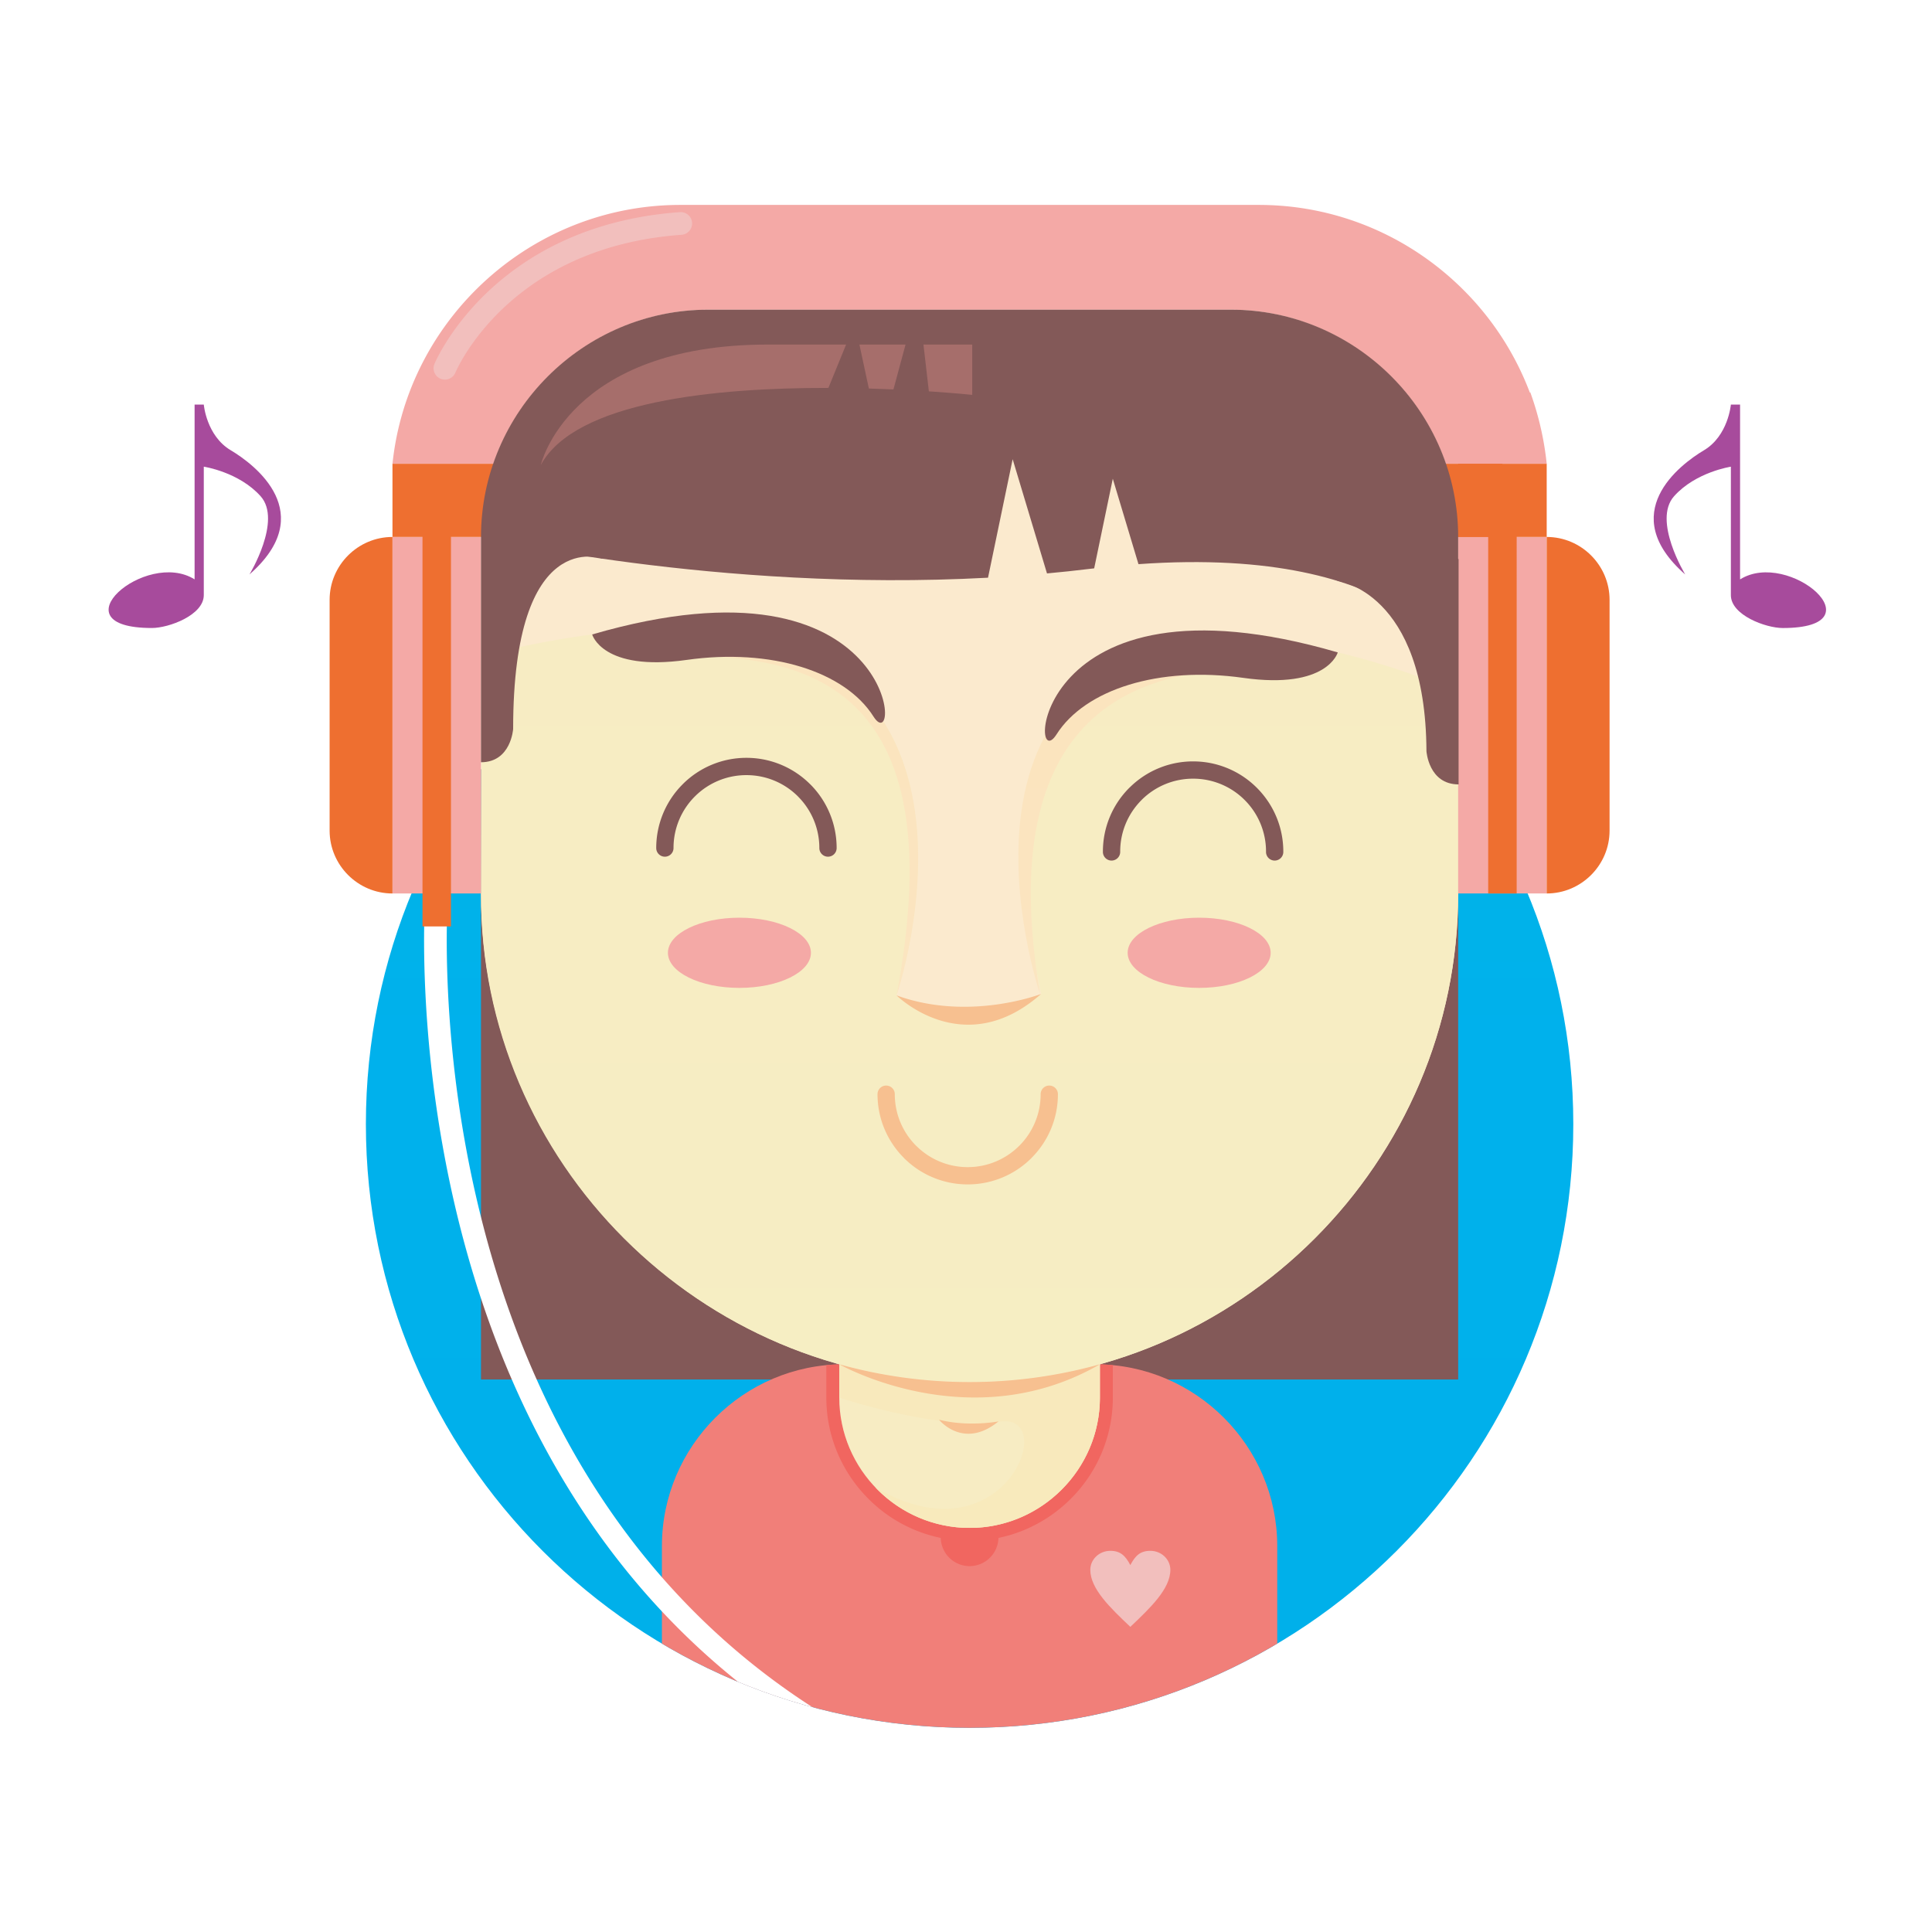 <svg xmlns="http://www.w3.org/2000/svg" fill-rule="evenodd" stroke-linejoin="round" stroke-miterlimit="2" clip-rule="evenodd" viewBox="0 0 64 64" id="audiophile-girl"><g transform="translate(-62.494 6.496) scale(.404)"><path fill="url(#a)" d="M234.19 26.593c27.34 0 49.502 22.162 49.502 49.501s-22.162 49.501-49.502 49.501c-27.339 0-49.501-22.162-49.501-49.501s22.162-49.501 49.501-49.501Z"></path><clipPath id="a"><path d="M234.19 26.593c27.34 0 49.502 22.162 49.502 49.501s-22.162 49.501-49.502 49.501c-27.339 0-49.501-22.162-49.501-49.501s22.162-49.501 49.501-49.501Z"></path></clipPath><g clip-path="url(#a)"><path fill="#835958" d="M194.128 27.949h80.124v69.085h-80.124z"></path><path fill="#f17f79" d="M208.962 125.595h50.456v-14.904c0-8.196-6.706-14.902-14.903-14.902h-20.65c-8.197 0-14.903 6.706-14.903 14.902v14.904Z"></path><path fill="#fff" fill-rule="nonzero" d="m191.427 57.24.002-.059h-1.862c-.152 2.181-4.059 64.826 53.522 77.53a.928.928 0 1 0 .402-1.813c-56.941-12.562-52.075-75.479-52.064-75.658Z"></path></g><path fill="#f16660" d="M245.937 95.857a15.56 15.56 0 0 0-1.062-.064v2.726c0 5.876-4.807 10.684-10.684 10.684h-.001c-5.876 0-10.683-4.808-10.683-10.684v-2.726a15.55 15.55 0 0 0-1.063.064v2.662c0 3.231 1.322 6.169 3.45 8.297a11.707 11.707 0 0 0 8.296 3.45h.001c3.231 0 6.168-1.321 8.297-3.45a11.713 11.713 0 0 0 3.449-8.297v-2.662Z"></path><path fill="#f7ecc3" d="M234.19 109.203h.001c5.877 0 10.684-4.808 10.684-10.684v-7.804c0-5.877-4.807-10.684-10.684-10.684h-.001c-5.876 0-10.683 4.807-10.683 10.684v7.804c0 5.876 4.807 10.684 10.683 10.684Z"></path><path fill="url(#c)" d="M234.19 109.203h.001c5.876 0 10.684-4.808 10.684-10.682v-7.808c0-5.874-4.808-10.682-10.684-10.682h-.001c-5.876 0-10.683 4.808-10.683 10.682v7.808s8.175 2.731 13.154 1.97c4.978-.761.347 11.623-10.204 5.38a10.657 10.657 0 0 0 7.733 3.332Z"></path><path fill="#fce6c2" d="M244.875 95.788v-4.16c-2.133-.531-4.45-.911-5.161-1.135-1.95-.616-10.116-2.208-12.736-.565-1.319.827-2.689 1.356-3.471 2.154v3.681l.016.031s10.528 2.894 21.352-.006Z"></path><path fill="#fbeace" d="M212.764 9.313h42.853c10.25 0 18.635 8.387 18.635 18.636v29.233c0 22.034-18.027 40.062-40.062 40.062-22.035 0-40.062-18.028-40.062-40.062V27.949c0-10.249 8.386-18.636 18.636-18.636Z"></path><path fill="url(#d)" d="M274.252 40.702v16.48c0 22.034-18.027 40.062-40.062 40.062-22.035 0-40.15-18.028-40.062-40.062l.078-19.489C241.615 25.874 228.2 65.536 228.2 65.536c6.348 4.955 11.855-.116 11.855-.116-9.388-44.722 34.197-24.718 34.197-24.718Z"></path><path fill="#f4a9a6" d="M186.869 27.949h7.259v29.233h-7.259z"></path><path fill="#ee6f30" d="M186.869 27.949v29.233c-2.835 0-5.154-2.32-5.154-5.155V33.104c0-2.835 2.319-5.155 5.154-5.155Z"></path><path fill="#f4a9a6" d="M210.472.723h47.437c.177 0 .354.003.531.006l.06.002c.169.004.339.01.508.018l.068.003c.166.008.332.018.497.03l.081.006c.161.011.321.024.48.04l.1.009c.164.016.326.034.488.053l.035.004c.161.02.323.041.483.063l.064.01c.168.024.335.05.502.078l.045.008c.161.027.323.056.484.086l.085.017c.155.03.308.061.461.094l.09.02c.157.034.314.069.469.107l.063.016c.151.036.301.074.45.113l.099.027c.138.037.277.076.414.116l.077.022c.148.043.294.088.44.134l.095.029c.144.046.288.094.431.143l.1.033c.141.049.279.098.419.149l.109.041c.14.052.278.105.416.158l.082.033c.136.054.272.109.406.166l.041.017h.001l.04.018c.131.055.262.112.392.17l.09.04c.132.059.264.12.395.182l.115.056c.129.061.258.124.385.188l.101.051c.135.069.268.137.401.208l.068.036.418.229.044.026c.129.073.258.147.386.222l.07.041c.123.074.246.149.368.225l.103.063c.12.076.239.151.358.229l.101.066c.121.08.239.159.357.24l.096.066c.117.081.235.163.351.247l.1.072.312.231.116.088c.095.073.191.146.286.221l.116.091c.109.087.218.175.325.264l.076.063c.115.096.23.192.344.29l.066.058c.112.097.222.194.331.293l.083.075c.108.098.215.199.322.299l.071.067c.095.09.19.182.282.273l.102.102c.096.094.189.189.283.286l.064.066.017.017h-.001a23.757 23.757 0 0 1 5.113 8.079l.034-.025a24.691 24.691 0 0 1 1.281 5.293l.002.009v.004l.002.011c.022.182.044.363.062.544H273.234l-.122-.342-.017-.047-.111-.292-.012-.032-.093-.231-.06-.147-.106-.249-.003-.01-.133-.3-.014-.029-.153-.327-.135-.273-.032-.066-.142-.271-.038-.073-.147-.269-.001-.005-.166-.293-.011-.019-.184-.308-.002-.003-.168-.272-.025-.041-.161-.25-.08-.12-.122-.181-.024-.035-.197-.283-.008-.01-.21-.289-.016-.021-.11-.143-.15-.195-.094-.12-.169-.209-.065-.08-.06-.072-.229-.271h-.002l-.237-.267-.06-.067-.182-.195-.04-.042-.174-.183-.083-.084-.201-.202-.256-.249-.204-.191-.069-.064-.228-.204-.038-.034-.227-.198-.096-.081-.207-.172-.278-.224-.016-.012-.268-.205-.011-.009-.188-.14-.179-.13-.128-.091-.206-.143-.162-.11-.298-.196-.259-.164-.061-.037-.199-.12-.189-.112-.152-.088-.176-.098-.201-.111-.317-.169-.035-.018-.286-.143-.044-.021-.154-.074-.265-.124-.069-.031-.123-.055-.12-.053-.211-.091-.336-.138-.047-.019-.103-.039-.272-.103-.114-.042-.256-.091-.212-.072-.019-.007-.318-.102-.029-.01-.35-.104-.008-.001-.187-.053-.235-.064-.169-.044-.225-.055-.224-.052-.02-.005-.339-.073-.021-.004-.363-.071-.074-.013-.052-.009-.369-.061-.097-.015-.285-.04-.179-.024-.348-.039-.062-.007-.011-.001-.439-.039-.072-.006-.346-.023-.178-.008-.314-.011-.081-.003-.463-.007h-42.715l-.463.007-.081.003-.314.011-.178.008-.346.023-.072.006-.44.039-.01.001-.062.007-.348.039-.18.024-.284.04-.097.015-.369.061-.053.009-.073.013-.363.071-.021.004-.34.073-.019.005-.224.052-.225.055-.169.044-.235.064-.187.053-.008.001-.35.104-.03.01-.317.102-.019.007-.212.072-.256.091-.115.042-.271.103-.104.039-.047.019-.335.138-.211.091-.121.053-.123.055-.068.031-.266.124-.153.074-.044.021-.286.143-.035.018-.318.169-.2.111-.176.098-.153.088-.188.112-.199.12-.061.037-.259.164-.299.196-.162.11-.205.143-.129.091-.178.13-.188.14-.011.009-.269.205-.015.012-.278.224-.207.172-.096.081-.228.198-.038.034-.227.204-.069.064-.205.191-.256.249-.2.202-.084.084-.174.183-.039.042-.182.195-.06.067-.237.267h-.002l-.23.271-.059.072-.065.08-.169.209-.094.12-.151.195-.109.143-.016.021-.21.289-.008.01-.198.283-.023.035-.122.181-.08.12-.161.25-.026.041-.168.272-.002.003-.183.308-.011.019-.166.293-.001.005-.147.269-.039.073-.141.271-.032.066-.135.273-.153.327-.014.029-.133.3-.003.01-.106.249-.06.147-.093.231-.012.032-.111.292-.017.047-.122.342h-8.278C188.106 10.067 198.247.723 210.472.723ZM274.252 27.949h7.259v29.233h-7.259z"></path><path fill="#ee6f30" d="M281.511 27.949v29.233c2.835 0 5.155-2.32 5.155-5.155V33.104c0-2.835-2.32-5.155-5.155-5.155zm-92.18 0v31.937h2.335V27.949h5.382v-6.001h-10.179v6.001h2.462zm87.383 0v29.233h2.335V27.949h2.462v-6.001h-7.259v6.001h2.462z"></path><path fill="#f7c090" d="M223.523 95.794s10.751 6.113 21.352-.006l.006-.004a39.739 39.739 0 0 1-10.691 1.46c-3.689 0-7.267-.508-10.666-1.453l-.001.003zm4.677-30.258s5.508 5.488 11.855-.116c0 0-5.907 2.288-11.855.116zm3.483 34.794s1.99 2.494 4.878.14c0 0-2.455.471-4.878-.14z"></path><path fill="#f4a9a6" d="M215.318 59.168c3.238 0 5.863 1.289 5.863 2.878 0 1.589-2.625 2.878-5.863 2.878-3.238 0-5.863-1.289-5.863-2.878 0-1.589 2.625-2.878 5.863-2.878zm37.696 0c3.238 0 5.863 1.289 5.863 2.878 0 1.589-2.625 2.878-5.863 2.878-3.238 0-5.863-1.289-5.863-2.878 0-1.589 2.625-2.878 5.863-2.878z"></path><path fill="url(#e)" d="M206.251 35.46c32.976-2.136 21.949 30.076 21.949 30.076 4.9-25.983-8.111-27.802-17.379-27.834l-4.57-2.242Zm52.765.612c-29.473-1.04-19.032 29.411-19.032 29.411-3.979-23.289 8.127-27.296 19.032-26.541v-2.87Z"></path><path fill="#a74b9c" d="M170.644 17.095h.754s.216 2.559 2.209 3.744c1.994 1.186 7.247 5.173 1.536 10.184 0 0 2.694-4.419.916-6.412-1.778-1.993-4.661-2.425-4.661-2.425v10.531c0 1.643-2.868 2.697-4.256 2.697-8.015 0-.501-6.503 3.502-3.987V17.095zm126.723.002h-.755s-.216 2.559-2.209 3.745c-1.993 1.185-7.247 5.172-1.535 10.183 0 0-2.695-4.418-.916-6.412 1.778-1.993 4.66-2.425 4.66-2.425V32.72c0 1.643 2.868 2.696 4.257 2.696 8.014 0 .5-6.503-3.502-3.987V17.097z"></path><path fill="#f2bfbd" fill-rule="nonzero" d="M190.305 13.774a.93.93 0 0 0 1.711.728c.012-.029 4.244-10.302 18.556-11.329a.931.931 0 1 0-.132-1.858c-15.456 1.11-20.122 12.427-20.135 12.459Z"></path><path fill="#ee6f30" d="M272.394 21.948h5.488v6.001h-5.488z"></path><path fill="#835958" d="M212.764 9.313h42.853c10.25 0 18.635 8.387 18.635 18.636v10.612s-4.074-9.956-26.214-8.382l-2.105-7.002-1.527 7.347-.326.037c-1.185.145-2.367.27-3.543.378l-2.815-9.365-2.02 9.716c-22.305 1.204-41.574-3.341-41.574-3.341 0-10.249 8.386-18.636 18.636-18.636Z"></path><path fill="#835958" d="M204.07 29.731s-7.307-2.776-7.307 13.965c0 0-.173 2.726-2.635 2.726V27.949s10.144-3.887 9.942 1.782zm60.274 1.816s7.244.848 7.307 13.965c0 0 .173 2.726 2.635 2.726V29.765s-9.831-3.513-9.942 1.782zm.035 5.868s-.838 3.064-7.752 2.087c-6.915-.976-12.969.943-15.312 4.641-2.344 3.698-2.202-14.075 23.064-6.728z"></path><path fill="#a66e6b" d="M230.408 12.173h3.998v4.125s-1.364-.144-3.555-.288l-.443-3.837Zm-5.251 0h3.782l-.992 3.678c-.641-.028-1.314-.053-2.015-.073l-.775-3.605Zm-26.126 9.875s2.25-9.875 18.625-9.875h6.409l-1.452 3.555c-9.147-.013-20.735 1.064-23.582 6.32Z"></path><path fill="#f2bfbd" fill-rule="nonzero" d="M247.37 112.251c.41-.779.82-1.169 1.641-1.169.906 0 1.641.699 1.641 1.559 0 1.559-1.641 3.118-3.282 4.676-1.641-1.558-3.282-3.117-3.282-4.676 0-.86.736-1.559 1.641-1.559.82 0 1.231.39 1.641 1.169Z"></path><path fill="#f16660" d="M231.825 109.203h4.733v.768a2.373 2.373 0 0 1-2.367 2.366 2.372 2.372 0 0 1-2.366-2.366v-.768Z"></path><path fill="#835958" d="M203.244 35.943s.839 3.064 7.754 2.087c6.914-.977 12.968.943 15.311 4.641s2.202-14.076-23.065-6.728Z"></path><path fill="#835958" fill-rule="nonzero" d="M208.496 53.457a.709.709 0 0 0 1.418 0 5.96 5.96 0 0 1 1.748-4.228l-.498-.501.501.501.034-.037a5.959 5.959 0 0 1 4.194-1.714c1.652 0 3.147.668 4.227 1.748l.501-.498-.501.501a5.96 5.96 0 0 1 1.751 4.228.709.709 0 0 0 1.418 0 7.375 7.375 0 0 0-2.166-5.23l-.002.001a7.376 7.376 0 0 0-5.228-2.168 7.374 7.374 0 0 0-5.23 2.167l.001.001-.001.001a7.376 7.376 0 0 0-2.167 5.228zm36.626.291a.709.709 0 1 0 1.417 0c0-1.651.67-3.146 1.751-4.228l.035-.037a5.956 5.956 0 0 1 4.192-1.714 5.96 5.96 0 0 1 4.228 1.748l.502-.498-.502.501.037.035a5.957 5.957 0 0 1 1.715 4.193.709.709 0 1 0 1.417 0c0-2.019-.811-3.85-2.126-5.187l-.04-.043-.002.001-.001-.001a7.375 7.375 0 0 0-5.228-2.166 7.371 7.371 0 0 0-5.185 2.126.279.279 0 0 0-.044.04 7.371 7.371 0 0 0-2.166 5.23z"></path><path fill="#f7c090" fill-rule="nonzero" d="M228.058 73.641a.708.708 0 1 0-1.417 0c0 2.039.828 3.888 2.168 5.228l-.002.002a7.379 7.379 0 0 0 5.23 2.166 7.379 7.379 0 0 0 5.23-2.166l.04-.044a7.37 7.37 0 0 0 2.126-5.186.708.708 0 1 0-1.417 0 5.952 5.952 0 0 1-1.715 4.192l-.037.035a5.957 5.957 0 0 1-4.227 1.752 5.957 5.957 0 0 1-4.227-1.752l-.502.502.499-.502a5.955 5.955 0 0 1-1.749-4.227Z"></path></g><defs><linearGradient id="a" x2="1" gradientTransform="scale(108.056 496.887) rotate(-90 .054 .186)" gradientUnits="userSpaceOnUse"><stop offset="0" stop-color="#00b0ea"></stop><stop offset=".1" stop-color="#00b1ec"></stop><stop offset=".2" stop-color="#00b6e0"></stop><stop offset=".6" stop-color="#00ad68"></stop><stop offset=".7" stop-color="#00a950"></stop><stop offset="1" stop-color="#00aa4f"></stop></linearGradient><linearGradient id="c" x2="1" gradientTransform="matrix(0 -125.728 23.473 0 171.328 110.701)" gradientUnits="userSpaceOnUse"><stop offset="0" stop-color="#f8eabc"></stop><stop offset="1" stop-color="#fae0b8"></stop></linearGradient><linearGradient id="d" x2="1" gradientTransform="matrix(0 -404.369 71.955 0 31.961 111.433)" gradientUnits="userSpaceOnUse"><stop offset="0" stop-color="#f6eec3"></stop><stop offset="1" stop-color="#fbe5c1"></stop></linearGradient><linearGradient id="e" x2="1" gradientTransform="matrix(0 -276.283 40.54 0 94.493 73.246)" gradientUnits="userSpaceOnUse"><stop offset="0" stop-color="#fbe5c1"></stop><stop offset="1" stop-color="#f9daa5"></stop></linearGradient></defs></svg>